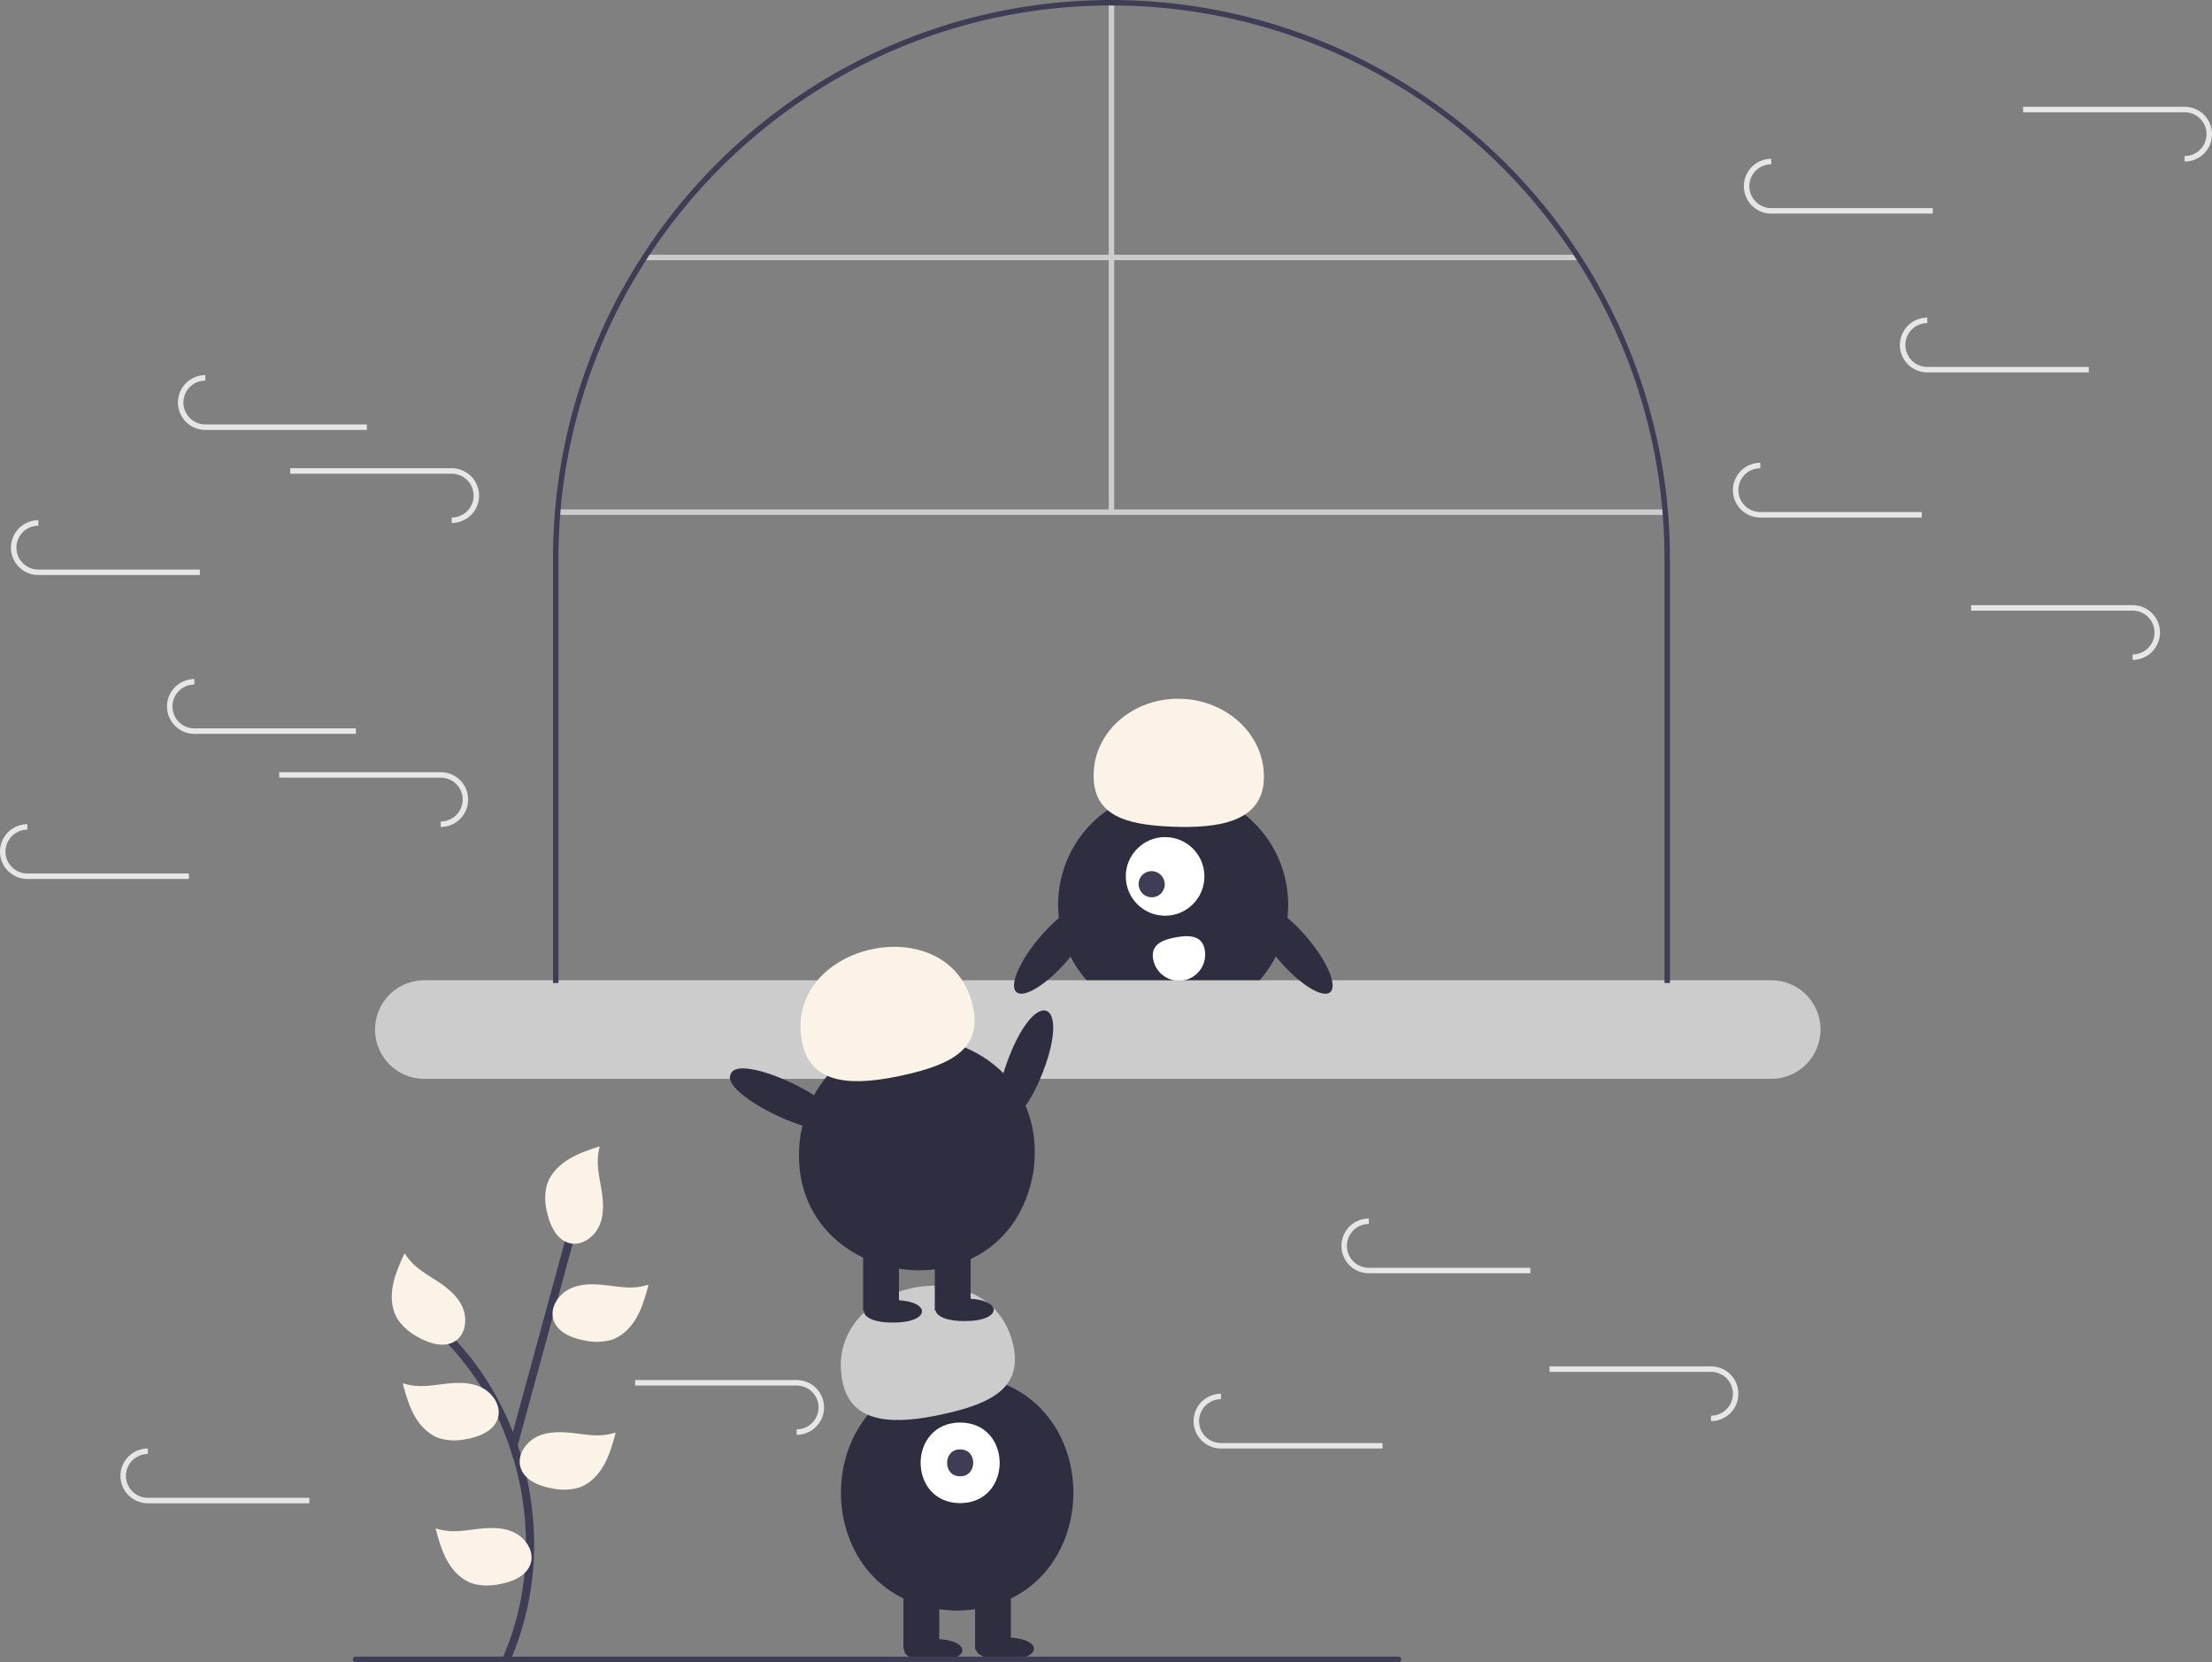 <svg id="ae81c40f-6eb7-45b1-b509-6cf6baf1840d" data-name="Layer 1" xmlns="http://www.w3.org/2000/svg" width="808" height="607.018" viewBox="0 0 808 607.018"><rect x="0" y="0" width="808" height="607.018" fill="#808080" stroke="none"/><rect x="203.7" y="186.04" width="405.24" height="2" fill="#ccc"/><rect x="405" y="1.002" width="2" height="186.036" fill="#ccc"/><rect x="235.35" y="93.02" width="341.3" height="2" fill="#ccc"/><path d="M666.54,476.833a41.97,41.97,0,0,1-10.39,27.66c-.6.69-1.23,1.35-1.87,2h-59.5c-.64-.65-1.27-1.31-1.87-2a41.846,41.846,0,0,1-8.59-15.45s.01,0,0-.01a42.017,42.017,0,0,1-1.8-12.2,40.808,40.808,0,0,1,.31-5.09,42.013,42.013,0,0,1,83.39-.11A42.463,42.463,0,0,1,666.54,476.833Z" transform="translate(-196 -146.491)" fill="#2f2e41"/><polygon points="375.58 360.002 370.44 360.002 374.43 358.002 374.55 357.942 374.58 358.002 375.58 360.002" fill="#2f2e41"/><polygon points="410.61 360.002 405.47 360.002 406.47 358.002 406.5 357.942 406.62 358.002 410.61 360.002" fill="#2f2e41"/><circle cx="425.588" cy="320.067" r="14.359" fill="#fff"/><ellipse cx="616.686" cy="469.411" rx="4.766" ry="4.8" transform="translate(-347.3 427.06) rotate(-45)" fill="#3f3d56"/><path d="M657.671,431.129c.632-15.554-12.773-28.728-29.941-29.425s-31.597,11.346-32.229,26.9,11.302,19.087,28.47,19.785S657.039,446.683,657.671,431.129Z" transform="translate(-196 -146.491)" fill="#fbf3e7"/><path d="M636.068,493.391a9.572,9.572,0,1,1-18.835,3.429l-.003-.018c-.942-5.202,3.08-7.043,8.283-7.985S635.126,488.189,636.068,493.391Z" transform="translate(-196 -146.491)" fill="#fff"/><path d="M843,504.491H351a18,18,0,0,0,0,36H843a18,18,0,0,0,0-36Z" transform="translate(-196 -146.491)" fill="#ccc"/><path d="M806,350.491v155h-2v-155q0-8.055-.63-15.96c-.05-.67-.1-1.33-.16-2a200.662,200.662,0,0,0-31.2-91.02c-.43-.67-.86-1.33-1.3-2a201.969,201.969,0,0,0-167.71-91.01c-.33-.01-.67-.01-1-.01s-.67,0-1,.01q-5.685.015-11.28.36a200.469,200.469,0,0,0-43.17,7.37,199.601,199.601,0,0,0-23.43,8.3,203.248,203.248,0,0,0-89.83,74.98c-.44.67-.87,1.33-1.3,2a200.662,200.662,0,0,0-31.2,91.02c-.06.67-.11,1.33-.16,2Q400,342.436,400,350.491v155h-2v-155q0-9.12.79-18.03a202.465,202.465,0,0,1,32.25-93.15,204.174,204.174,0,0,1,116.58-85.46,202.849,202.849,0,0,1,43.02-7.04q5.64-.315,11.36-.32a204.228,204.228,0,0,1,203.21,186.02Q805.99,341.391,806,350.491Z" transform="translate(-196 -146.491)" fill="#3f3d56"/><path d="M545.635,648.565c56.612.967,56.603,85.176-.002,86.135C489.023,733.733,489.032,649.524,545.635,648.565Z" transform="translate(-196 -146.491)" fill="#2f2e41"/><rect x="330.01" y="578.941" width="13.084" height="23.442" fill="#2f2e41"/><rect x="356.177" y="578.941" width="13.084" height="23.442" fill="#2f2e41"/><path d="M536.913,745.058c14.138-.1,14.138,8.278-.001,8.177C522.775,753.335,522.775,744.957,536.913,745.058Z" transform="translate(-196 -146.491)" fill="#2f2e41"/><path d="M563.08,744.513c14.138-.1,14.138,8.278-.001,8.177C548.943,752.79,548.943,744.411,563.08,744.513Z" transform="translate(-196 -146.491)" fill="#2f2e41"/><path d="M546.726,666.01c19.25.086,19.248,29.355-.001,29.438C527.476,695.362,527.478,666.094,546.726,666.01Z" transform="translate(-196 -146.491)" fill="#fff"/><path d="M546.726,675.823c6.366-.093,6.366,9.907-0,9.813C540.36,685.729,540.36,675.729,546.726,675.823Z" transform="translate(-196 -146.491)" fill="#3f3d56"/><path d="M503.859,651.581c-8.091-36.891,53.888-50.724,62.251-13.898,3.477,15.572-7.915,21.316-25.105,25.154S507.336,667.155,503.859,651.581Z" transform="translate(-196 -146.491)" fill="#ccc"/><path d="M564.409,532.946c10.033-26.274,22.679-21.439,12.629,4.828C567.005,564.047,554.359,559.213,564.409,532.946Z" transform="translate(-196 -146.491)" fill="#2f2e41"/><path d="M488.405,560.983c10.023-55.726,93.143-42.229,85.022,13.799C563.405,630.507,480.284,617.009,488.405,560.983Z" transform="translate(-196 -146.491)" fill="#2f2e41"/><rect x="315.291" y="455.191" width="13.084" height="23.442" fill="#2f2e41"/><rect x="341.458" y="455.191" width="13.084" height="23.442" fill="#2f2e41"/><path d="M522.194,621.307c14.138-.1,14.138,8.278-.001,8.177C508.056,629.585,508.056,621.206,522.194,621.307Z" transform="translate(-196 -146.491)" fill="#2f2e41"/><path d="M548.361,620.762c14.138-.1,14.138,8.278-.001,8.177C534.224,629.04,534.223,620.661,548.361,620.762Z" transform="translate(-196 -146.491)" fill="#2f2e41"/><path d="M489.139,527.831c-8.091-36.891,53.888-50.724,62.251-13.898,3.477,15.572-7.915,21.316-25.105,25.154S492.617,543.404,489.139,527.831Z" transform="translate(-196 -146.491)" fill="#fbf3e7"/><path d="M462.952,538.671c3.044-8.19,43.332,10.918,38.912,18.457C498.821,565.317,458.532,546.209,462.952,538.671Z" transform="translate(-196 -146.491)" fill="#2f2e41"/><ellipse cx="668.205" cy="492.895" rx="6.594" ry="21.006" transform="translate(-355.859 407.666) rotate(-40.645)" fill="#2f2e41"/><ellipse cx="580.971" cy="492.895" rx="21.006" ry="6.594" transform="translate(-367.446 466.162) rotate(-49.355)" fill="#2f2e41"/><path d="M959,282.493H900a10,10,0,0,1,0-20v2a8,8,0,0,0,0,16h59Z" transform="translate(-196 -146.491)" fill="#e6e6e6"/><path d="M898,335.493H839a10,10,0,0,1,0-20v2a8,8,0,0,0,0,16h59Z" transform="translate(-196 -146.491)" fill="#e6e6e6"/><path d="M975,387.493v-2a8,8,0,0,0,0-16H916v-2h59a10,10,0,0,1,0,20Z" transform="translate(-196 -146.491)" fill="#e6e6e6"/><path d="M994,205.493v-2a8,8,0,0,0,0-16H935v-2h59a10,10,0,0,1,0,20Z" transform="translate(-196 -146.491)" fill="#e6e6e6"/><path d="M902,224.493H843a10,10,0,0,1,0-20v2a8,8,0,0,0,0,16h59Z" transform="translate(-196 -146.491)" fill="#e6e6e6"/><path d="M326,414.493H267a10,10,0,0,1,0-20v2a8,8,0,0,0,0,16h59Z" transform="translate(-196 -146.491)" fill="#e6e6e6"/><path d="M357,448.493v-2a8,8,0,0,0,0-16H298v-2h59a10,10,0,0,1,0,20Z" transform="translate(-196 -146.491)" fill="#e6e6e6"/><path d="M265,467.493H206a10,10,0,0,1,0-20v2a8,8,0,0,0,0,16h59Z" transform="translate(-196 -146.491)" fill="#e6e6e6"/><path d="M330,303.493H271a10,10,0,0,1,0-20v2a8,8,0,0,0,0,16h59Z" transform="translate(-196 -146.491)" fill="#e6e6e6"/><path d="M361,337.493v-2a8,8,0,0,0,0-16H302v-2h59a10,10,0,0,1,0,20Z" transform="translate(-196 -146.491)" fill="#e6e6e6"/><path d="M269,356.493H210a10,10,0,0,1,0-20v2a8,8,0,0,0,0,16h59Z" transform="translate(-196 -146.491)" fill="#e6e6e6"/><path d="M755,611.493H696a10,10,0,0,1,0-20v2a8,8,0,0,0,0,16h59Z" transform="translate(-196 -146.491)" fill="#e6e6e6"/><path d="M821,665.493v-2a8,8,0,0,0,0-16H762v-2h59a10,10,0,0,1,0,20Z" transform="translate(-196 -146.491)" fill="#e6e6e6"/><path d="M701,675.493H642a10,10,0,0,1,0-20v2a8,8,0,0,0,0,16h59Z" transform="translate(-196 -146.491)" fill="#e6e6e6"/><path d="M487,670.493v-2a8,8,0,0,0,0-16H428v-2h59a10,10,0,0,1,0,20Z" transform="translate(-196 -146.491)" fill="#e6e6e6"/><path d="M309,695.493H250a10,10,0,0,1,0-20v2a8,8,0,0,0,0,16h59Z" transform="translate(-196 -146.491)" fill="#e6e6e6"/><path d="M706.886,753.493h-381a1,1,0,0,1,0-2h381a1,1,0,0,1,0,2Z" transform="translate(-196 -146.491)" fill="#3f3d56"/><path d="M382.53,752.723c-.77,1.77-3.35.24-2.59-1.51a100.86,100.86,0,0,0,7.17-25.9,109.443,109.443,0,0,0-3.45-45.66c-.16-.53-.32-1.07-.48-1.6-.38-1.22-.78-2.44-1.2-3.64a103.062,103.062,0,0,0-22.68-37.46c-1.33-1.4.79-3.52,2.12-2.12a103.417,103.417,0,0,1,16.34,22.52,108.082,108.082,0,0,1,5.58,12.08c.63,1.61,1.22,3.24,1.78,4.87a114.241,114.241,0,0,1,5.81,30.06A107.162,107.162,0,0,1,382.53,752.723Z" transform="translate(-196 -146.491)" fill="#3f3d56"/><path d="M405.43,599.893q-4.995,18.285-9.98,36.57-5.175,18.93-10.33,37.84-.735,2.685-1.46,5.35c-.16-.53-.32-1.07-.48-1.6-.38-1.22-.78-2.44-1.2-3.64.45-1.66.9-3.32,1.36-4.98q.93-3.405,1.86-6.81,8.67-31.77,17.34-63.53A1.5,1.5,0,0,1,405.43,599.893Z" transform="translate(-196 -146.491)" fill="#3f3d56"/><path d="M343.743,604.261c-1.748,3.836-3.513,7.722-4.269,11.869s-.412,8.652,1.831,12.222a20.339,20.339,0,0,0,7.421,6.459c4.187,2.388,9.631,4.075,13.635,1.392,4.044-2.71,4.474-8.833,2.208-13.142s-6.475-7.199-10.582-9.813-7.325-4.681-9.988-8.757Z" transform="translate(-196 -146.491)" fill="#fbf3e7"/><path d="M414.996,565.171c-4.006,1.315-8.058,2.652-11.62,4.907s-6.64,5.562-7.744,9.631a20.339,20.339,0,0,0,.282,9.834c1.083,4.697,3.533,9.843,8.22,10.968,4.734,1.136,9.527-2.698,11.158-7.285s.903-9.64.041-14.431S413.809,570.237,415,565.517Z" transform="translate(-196 -146.491)" fill="#fbf3e7"/><path d="M343.116,651.743c1.113,4.067,2.245,8.181,4.319,11.851s5.222,6.911,9.231,8.217a20.339,20.339,0,0,0,9.836.211c4.745-.846,10.007-3.035,11.366-7.66,1.372-4.671-2.217-9.65-6.716-11.509s-9.583-1.385-14.411-.764-8.624,1.093-13.279-.333Z" transform="translate(-196 -146.491)" fill="#fbf3e7"/><path d="M355.116,704.743c1.113,4.067,2.245,8.181,4.319,11.851s5.222,6.911,9.231,8.217a20.339,20.339,0,0,0,9.836.211c4.745-.846,10.007-3.035,11.366-7.66,1.372-4.671-2.217-9.65-6.716-11.509s-9.583-1.385-14.411-.764-8.624,1.093-13.279-.333Z" transform="translate(-196 -146.491)" fill="#fbf3e7"/><path d="M420.884,669.743c-1.113,4.067-2.245,8.181-4.319,11.851s-5.222,6.911-9.231,8.217a20.339,20.339,0,0,1-9.836.211c-4.745-.846-10.007-3.035-11.366-7.66-1.372-4.671,2.217-9.65,6.716-11.509s9.583-1.385,14.411-.764,8.624,1.093,13.279-.333Z" transform="translate(-196 -146.491)" fill="#fbf3e7"/><path d="M432.884,615.743c-1.113,4.067-2.245,8.181-4.319,11.851s-5.222,6.911-9.231,8.217a20.339,20.339,0,0,1-9.836.211c-4.745-.846-10.007-3.035-11.366-7.66-1.372-4.671,2.217-9.65,6.716-11.509s9.583-1.385,14.411-.764,8.624,1.093,13.279-.333Z" transform="translate(-196 -146.491)" fill="#fbf3e7"/></svg>